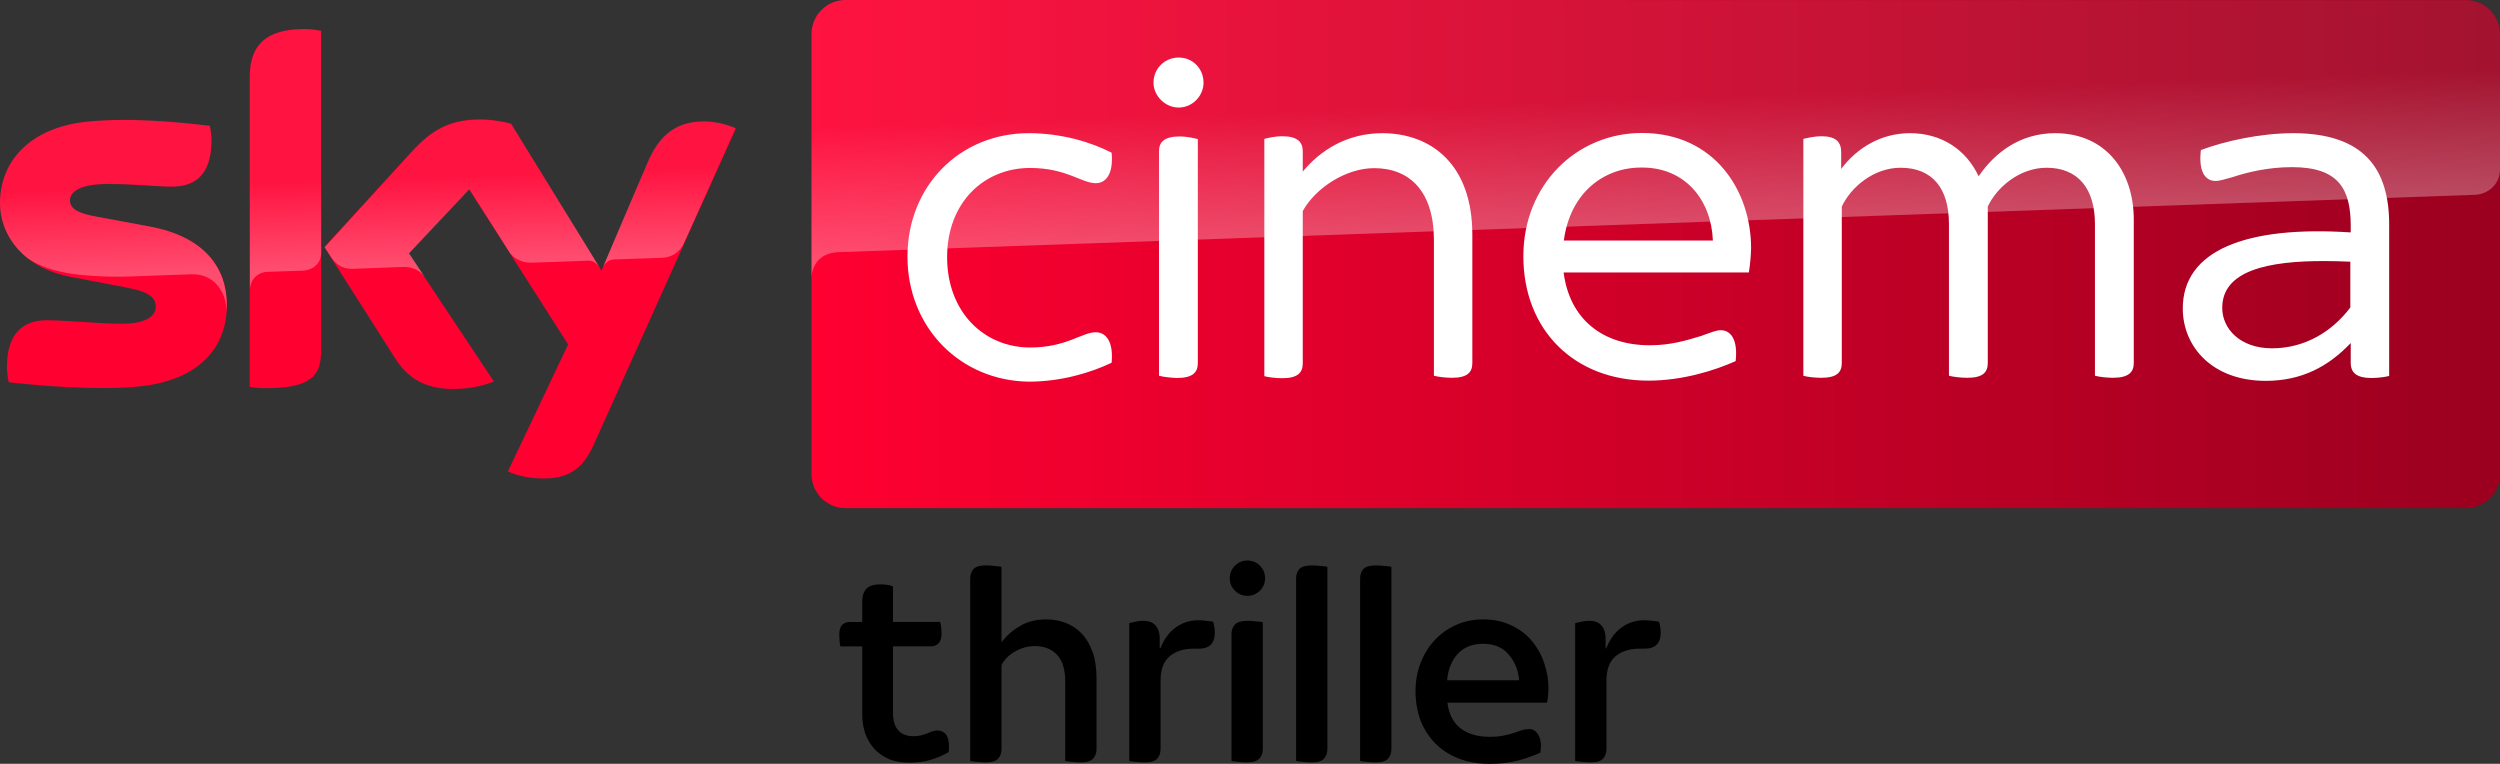 <?xml version="1.0" encoding="UTF-8"?>
<svg width="800" height="244.41" version="1.1" viewBox="0 0 800 244.41" xmlns="http://www.w3.org/2000/svg">
	<rect x="0" y="0" width="800" height="244.41" fill="#333333" stroke="none"/>
	<g>
		<path d="m72.615 97.471c0 13.989-9.109 24.14-27.719 26.157-13.404 1.431-32.859-0.26-42.098-1.301-0.325-1.496-0.586-3.384-0.586-4.88 0-12.168 6.572-14.965 12.753-14.965 6.442 0 16.592 1.106 24.075 1.106 8.329 0 10.801-2.798 10.801-5.466 0-3.514-3.318-4.945-9.76-6.181l-17.633-3.384c-14.64-2.798-22.448-12.883-22.448-23.619 0-13.013 9.239-23.945 27.458-25.962 13.729-1.496 30.516 0.195 39.691 1.301 0.325 1.562 0.521 3.058 0.521 4.685 0 12.168-6.442 14.77-12.623 14.77-4.75 0-12.102-0.846-20.561-0.846-8.589 0-12.102 2.342-12.102 5.205 0 3.058 3.384 4.294 8.719 5.27l16.787 3.123c17.308 3.188 24.725 12.948 24.725 24.986m30.126 14.965c0 7.483-2.928 11.777-17.568 11.777-1.952 0-3.644-0.13-5.27-0.39v-99.097c0-7.548 2.538-15.421 17.308-15.421 1.887 0 3.774 0.195 5.531 0.586zm59.797 38.39c1.952 0.976 5.856 2.212 10.801 2.277 8.524 0.195 13.144-3.058 16.592-10.671l45.547-101.31c-1.887-0.976-6.051-2.147-9.435-2.212-5.856-0.13-13.729 1.041-18.739 13.013l-14.835 34.681-28.955-47.044c-1.887-0.586-6.442-1.366-9.76-1.366-10.281 0-15.941 3.774-21.863 10.15l-28.109 30.712 22.643 35.592c4.164 6.507 9.695 9.825 18.609 9.825 5.856 0 10.736-1.366 13.013-2.408l-27.263-40.992 19.325-20.496 31.688 49.646z" fill="#ff0031"/>
		<path d="m789.2 0h-518.65c-5.986 0-10.866 4.88-10.866 10.866v140.87c0 5.986 4.88 10.866 10.866 10.866h518.58c5.986 0 10.866-4.88 10.866-10.866v-140.94c-0.065-5.986-4.815-10.801-10.801-10.801" fill="url(#A)"/>
		<path d="m79.967 24.725v67.995c0-2.733 2.082-5.596 5.596-5.726l11.452-0.39c2.277-0.065 5.726-1.627 5.791-5.791v-70.923c-1.757-0.39-3.644-0.586-5.531-0.586-14.77 0.065-17.308 7.873-17.308 15.421m52.054 23.684-28.109 30.712 2.277 3.514c0.976 1.301 2.863 3.514 6.637 3.384l16.007-0.586c3.514-0.13 5.726 1.366 7.092 3.188l-5.01-7.548 19.325-20.496 12.948 20.366c2.342 3.058 5.856 3.123 6.637 3.123 0.651 0 17.698-0.586 18.414-0.651 1.171-0.065 2.538 0.586 3.579 2.082l-28.174-45.807c-1.887-0.586-6.442-1.366-9.76-1.366-10.281-0.065-15.941 3.644-21.863 10.085m-104.56-9.435c-18.219 2.017-27.458 12.883-27.458 25.962 0 6.702 3.058 13.144 8.914 17.763 4.425 2.928 8.979 4.034 13.469 4.815 3.709 0.651 12.363 1.236 18.804 0.976l20.041-0.716c7.548-0.26 11.582 6.181 11.192 12.623v-0.325c0.065-0.846 0.13-1.692 0.13-2.538 0-12.037-7.418-21.863-24.66-25.051l-16.787-3.123c-5.401-0.911-8.719-2.212-8.719-5.27 0-2.863 3.579-5.27 12.102-5.27 8.459 0 15.811 0.846 20.561 0.846 6.181 0 12.623-2.603 12.623-14.77 0-1.627-0.195-3.123-0.521-4.685-6.572-0.781-17.113-1.887-27.588-1.887-4.099 0.065-8.198 0.26-12.102 0.651m179.72 12.948-14.38 33.9c0-0.065 0.911-2.668 3.709-2.798l15.226-0.521c4.62-0.195 6.442-3.318 6.962-4.359l16.657-37.153c-1.887-0.976-6.051-2.147-9.435-2.212h-0.716c-5.791 0.065-13.209 1.627-18.024 13.144" enable-background="new" fill="url(#B)" opacity=".3"/>
		<path d="m270.55 0c-5.986 0-10.866 4.88-10.866 10.866v78.211c0-1.171 0.455-7.613 7.808-8.329 0 0 0.39-0.065 1.041-0.065l523.4-18.349c4.099-0.13 8.068-3.188 8.068-8.264v-43.139c0-5.986-4.88-10.866-10.866-10.866z" enable-background="new" fill="url(#C)" opacity=".3"/>
		<path d="m377.19 18.414c-4.359 0-8.068 3.384-8.068 8.068 0 4.099 3.644 7.938 8.068 7.938 4.425 0 7.938-3.773 7.938-7.938 0-4.555-3.448-8.068-7.938-8.068zm148.22 24.141c-20.952 0-37.936 16.591-37.936 39.43 0 23.684 16.333 39.82 40.018 39.82 10.931 0 21.212-3.253 27.914-6.246 0.781-6.897-1.562-9.891-4.75-9.891-1.366 0-3.06 0.651-6.248 1.822-4.88 1.496-9.889 2.994-16.461 2.994-15.291-1e-5 -25.701-8.525-27.588-23.295h59.275c0.455-2.863 0.65-5.401 0.715-7.809 0-18.154-11.58-36.826-34.939-36.826zm-196.24 0.064c-21.993 0-38.781 16.853-38.781 39.496 0 22.643 16.789 39.69 38.781 40.016 10.411 0 19.845-2.862 26.547-6.051 0.651-6.897-1.888-9.76-5.076-9.76-4.425 0-9.434 4.879-21.016 4.879-14.64 0-26.549-11.255-26.549-28.889 0-17.633 11.909-28.564 26.549-28.564 11.582 0 16.526 4.879 21.016 4.879 3.188 0 5.727-2.863 5.076-9.76-6.572-3.384-16.006-6.246-26.547-6.246zm113.22 0c-11.517 0-19.977 5.595-25.508 12.297v-6.57c0-2.863-1.69-4.75-6.57-4.75-2.212 0-4.555 0.52-5.727 0.846v75.934c1.171 0.325 3.514 0.65 5.727 0.65 4.945 0 6.57-1.757 6.57-4.75v-48.736c4.034-7.353 13.796-13.729 22.84-13.729 11.387 0 19.129 7.417 19.129 23.033v43.4c1.236 0.325 3.709 0.65 5.727 0.65 5.01 0 6.57-1.757 6.57-4.75v-40.992c0-22.513-13.077-32.468-28.758-32.533zm168.78 0c-9.37 0-17.112 4.879-21.992 11.451v-5.4c0-3.188-1.627-5.074-6.377-5.074-2.017 0-4.425 0.52-5.727 0.846v75.803c1.041 0.325 3.514 0.65 5.727 0.65 5.01 0 6.572-1.757 6.572-4.75v-50.037c2.863-6.181 10.214-12.428 18.803-12.428 10.281-1e-6 15.486 6.702 15.486 17.959v48.605c1.301 0.325 3.645 0.65 5.857 0.65 5.01 0 6.57-1.757 6.57-4.75v-50.037c2.863-6.181 10.216-12.428 18.805-12.428 10.085-1e-6 15.486 6.702 15.486 17.959v48.605c1.236 0.325 3.709 0.65 5.727 0.65 5.01 0 6.701-1.757 6.701-4.75v-45.873c0-15.161-8.718-27.587-25.115-27.652-11.257 0-19.326 6.182-24.531 13.795-4.034-8.589-11.907-13.795-21.992-13.795zm122.78 0c-10.671 0-22.057 2.537-29.67 5.4-0.781 6.702 1.236 9.891 4.75 9.891 1.236 0 3.058-0.586 5.4-1.236 4.555-1.496 11.257-3.189 19-3.189 14.965 0 18.803 7.027 18.803 18.805v2.082c-33.77-2.212-53.744 5.857-53.744 24.336 0 12.233 9.434 23.164 26.547 23.164 11.387 0 19.975-4.491 27.197-12.104v6.377c0 3.188 2.018 4.814 6.572 4.814 2.212 0 4.425-0.325 5.727-0.65v-48.475c0-18.024-8.264-29.15-30.582-29.215zm-356.37 1.041c-5.14 0-6.701 1.887-6.701 4.75v71.834c1.236 0.325 3.644 0.65 5.727 0.715 5.01 0 6.701-1.757 6.701-4.75v-71.703c-1.236-0.325-3.709-0.846-5.727-0.846zm147.9 9.955c13.729 0 22.122 10.281 22.643 23.359h-47.693c2.017-15.291 12.818-23.49 25.051-23.359zm218.55 29.922c2.624 0.008 5.327 0.083 8.076 0.205v14.639c-5.856 7.808-14.64 13.078-25.051 13.078-10.216 0-15.941-6.245-15.941-12.947 0-11.899 14.546-15.032 32.916-14.975z" fill="#fff"/>
		<path d="m399.13 179.37c-1.531 0-2.849 0.552-3.951 1.654s-1.654 2.45-1.654 4.043c0 1.531 0.552 2.847 1.654 3.949s2.42 1.654 3.951 1.654c1.593 0 2.941-0.552 4.043-1.654s1.652-2.418 1.652-3.949c0-1.593-0.55-2.941-1.652-4.043s-2.45-1.654-4.043-1.654zm-83.607 1.562c-1.96 0-3.308 0.397-4.043 1.193-0.674 0.796-1.01 1.808-1.01 3.033v58.34c0.49 0.122 1.194 0.216 2.113 0.277 0.98 0.122 1.929 0.184 2.848 0.184 1.96 0 3.277-0.399 3.951-1.195 0.735-0.796 1.102-1.806 1.102-3.031v-26.92c0.919-1.776 2.358-3.216 4.318-4.318 2.021-1.164 4.104-1.746 6.248-1.746 3.124 0 5.543 0.951 7.258 2.85 1.715 1.837 2.572 4.715 2.572 8.635v25.266c0.49 0.122 1.194 0.216 2.113 0.277 0.919 0.122 1.837 0.184 2.756 0.184 1.96 0 3.308-0.399 4.043-1.195 0.735-0.796 1.103-1.806 1.103-3.031v-22.602c0-3.308-0.43-6.156-1.287-8.545s-2.02-4.348-3.49-5.879c-1.47-1.531-3.187-2.665-5.146-3.4-1.899-0.735-3.949-1.102-6.154-1.102-3.308 0-6.156 0.733-8.545 2.203-2.389 1.409-4.319 3.125-5.789 5.146v-24.164c-0.49-0.122-1.225-0.214-2.205-0.275-0.919-0.123-1.837-0.184-2.756-0.184zm104.28 0c-1.96 0-3.308 0.397-4.043 1.193-0.674 0.796-1.01 1.808-1.01 3.033v58.34c0.49 0.122 1.194 0.216 2.113 0.277 0.98 0.122 1.929 0.184 2.848 0.184 1.96 0 3.277-0.399 3.951-1.195 0.735-0.796 1.102-1.806 1.102-3.031v-58.342c-0.49-0.122-1.225-0.214-2.205-0.275-0.919-0.123-1.837-0.184-2.756-0.184zm20.488 0c-1.96 0-3.308 0.397-4.043 1.193-0.674 0.796-1.01 1.808-1.01 3.033v58.34c0.49 0.122 1.194 0.216 2.113 0.277 0.98 0.122 1.929 0.184 2.848 0.184 1.96 0 3.277-0.399 3.951-1.195 0.735-0.796 1.102-1.806 1.102-3.031v-58.342c-0.49-0.122-1.225-0.214-2.205-0.275-0.919-0.123-1.837-0.184-2.756-0.184zm-158.49 6.064c-1.286 0-2.327 0.153-3.123 0.459-0.735 0.306-1.317 0.734-1.746 1.285-0.367 0.551-0.642 1.164-0.826 1.838-0.122 0.674-0.184 1.378-0.184 2.113v6.34h-3.951c-0.98 0-1.807 0.305-2.481 0.918-0.613 0.613-0.92 1.685-0.92 3.217 0 0.674 0.03 1.348 0.092 2.022s0.155 1.224 0.277 1.652h6.982v21.775c0 2.266 0.336 4.349 1.01 6.248 0.674 1.837 1.653 3.46 2.939 4.869 1.286 1.347 2.848 2.419 4.686 3.215 1.899 0.735 4.043 1.103 6.432 1.103 2.634 0 4.931-0.307 6.891-0.92 2.021-0.613 3.921-1.439 5.697-2.481 0.061-0.306 0.092-0.612 0.092-0.918v-1.012c0-1.715-0.338-2.969-1.012-3.766-0.674-0.796-1.592-1.195-2.756-1.195-0.49 0-1.009 0.092-1.561 0.275-0.49 0.184-1.042 0.4-1.654 0.645-0.551 0.245-1.195 0.459-1.93 0.643s-1.562 0.275-2.481 0.275c-2.144 0-3.767-0.643-4.869-1.93-1.103-1.286-1.654-3.092-1.654-5.42v-21.408h12.127c0.98 0 1.776-0.305 2.389-0.918 0.674-0.613 1.012-1.684 1.012-3.215 0-1.531-0.153-2.757-0.459-3.676h-15.068v-11.393c-1.164-0.429-2.481-0.643-3.951-0.643zm192.76 11.209c-3.062 0-5.911 0.58-8.545 1.744-2.634 1.164-4.931 2.787-6.891 4.869-1.899 2.021-3.399 4.442-4.502 7.26-1.103 2.756-1.652 5.788-1.652 9.096 0 3.308 0.519 6.401 1.56 9.279 1.103 2.817 2.664 5.267 4.686 7.35s4.503 3.705 7.443 4.869 6.277 1.746 10.014 1.746c3.491 0 6.615-0.369 9.371-1.103 2.756-0.796 5.053-1.623 6.891-2.481 0.061-0.367 0.092-0.734 0.092-1.102 0.061-0.367 0.092-0.705 0.092-1.012 0-1.654-0.367-2.969-1.102-3.949-0.674-0.98-1.562-1.471-2.664-1.471-0.796 0-1.592 0.122-2.389 0.367-0.796 0.245-1.686 0.552-2.666 0.92-0.98 0.306-2.082 0.581-3.307 0.826s-2.665 0.367-4.318 0.367c-3.859 0-6.982-0.918-9.371-2.756-2.328-1.899-3.706-4.625-4.135-8.178h31.881c0.306-1.531 0.459-3.062 0.459-4.594 0-2.756-0.458-5.45-1.377-8.084-0.858-2.634-2.175-4.992-3.951-7.074-1.715-2.083-3.89-3.738-6.523-4.963-2.634-1.286-5.666-1.928-9.096-1.928zm-91.049 0.275c-2.756 0-5.175 0.766-7.258 2.297-2.083 1.47-3.736 3.706-4.961 6.707h-0.184v-3.217c0-1.715-0.43-3.063-1.287-4.043-0.796-1.041-2.144-1.56-4.043-1.56-0.858 0-1.654 0.092-2.389 0.275-0.674 0.122-1.348 0.275-2.022 0.459v44.1c0.49 0.122 1.194 0.216 2.113 0.277 0.98 0.122 1.929 0.184 2.848 0.184 1.96 0 3.277-0.399 3.951-1.195 0.735-0.796 1.103-1.806 1.103-3.031v-21.959c0-3.491 0.949-6.063 2.848-7.717 1.96-1.654 4.532-2.481 7.717-2.481h1.654c3.43 0 5.144-1.716 5.144-5.146 0-1.041-0.183-2.204-0.551-3.49-0.674-0.122-1.409-0.214-2.205-0.275-0.735-0.122-1.562-0.184-2.481-0.184zm142.68 0c-2.756 0-5.175 0.766-7.258 2.297-2.083 1.47-3.736 3.706-4.961 6.707h-0.186v-3.217c0-1.715-0.428-3.063-1.285-4.043-0.796-1.041-2.144-1.56-4.043-1.56-0.858 0-1.654 0.092-2.389 0.275-0.674 0.122-1.348 0.275-2.022 0.459v44.1c0.49 0.122 1.194 0.216 2.113 0.277 0.98 0.122 1.929 0.184 2.848 0.184 1.96 0 3.277-0.399 3.951-1.195 0.735-0.796 1.103-1.806 1.103-3.031v-21.959c0-3.491 0.949-6.063 2.848-7.717 1.96-1.654 4.532-2.481 7.717-2.481h1.654c3.43 0 5.144-1.716 5.144-5.146 0-1.041-0.183-2.204-0.551-3.49-0.674-0.122-1.409-0.214-2.205-0.275-0.735-0.122-1.562-0.184-2.481-0.184zm-127.06 0.184c-1.899 0-3.216 0.397-3.951 1.193-0.735 0.796-1.102 1.808-1.102 3.033v40.607c0.49 0.122 1.194 0.216 2.113 0.277 0.919 0.122 1.837 0.184 2.756 0.184 1.96 0 3.308-0.399 4.043-1.195 0.735-0.796 1.102-1.806 1.102-3.031v-40.609c-0.49-0.122-1.194-0.214-2.113-0.275-0.919-0.122-1.868-0.184-2.848-0.184zm75.43 7.35c3.553 0 6.279 1.132 8.178 3.398 1.96 2.205 3.092 4.962 3.398 8.27h-23.061c0.306-3.491 1.44-6.309 3.4-8.453 2.021-2.144 4.715-3.215 8.084-3.215z" fill="#000"/>
	</g>
	<defs>
		<linearGradient id="A" x1="414.37" x2="1244.6" y1="289.84" y2="289.84" gradientTransform="matrix(.651 0 0 .651 -9.825 -107.3)" gradientUnits="userSpaceOnUse">
			<stop stop-color="#ff0031" offset="0"/>
			<stop stop-color="#9b001f" offset="1"/>
		</linearGradient>
		<linearGradient id="B" x1="197.48" x2="194.59" y1="295.14" y2="212.24" gradientTransform="matrix(.651 0 0 .651 -9.825 -107.3)" gradientUnits="userSpaceOnUse">
			<stop stop-color="#fff" offset="0"/>
			<stop stop-color="#fff" stop-opacity=".25" offset=".515"/>
		</linearGradient>
		<linearGradient id="C" x1="830.55" x2="826.25" y1="276.73" y2="153.47" gradientTransform="matrix(.651 0 0 .651 -9.825 -107.3)" gradientUnits="userSpaceOnUse">
			<stop stop-color="#fff" offset="0"/>
			<stop stop-color="#fff" stop-opacity=".25" offset=".515"/>
		</linearGradient>
	</defs>
</svg>

